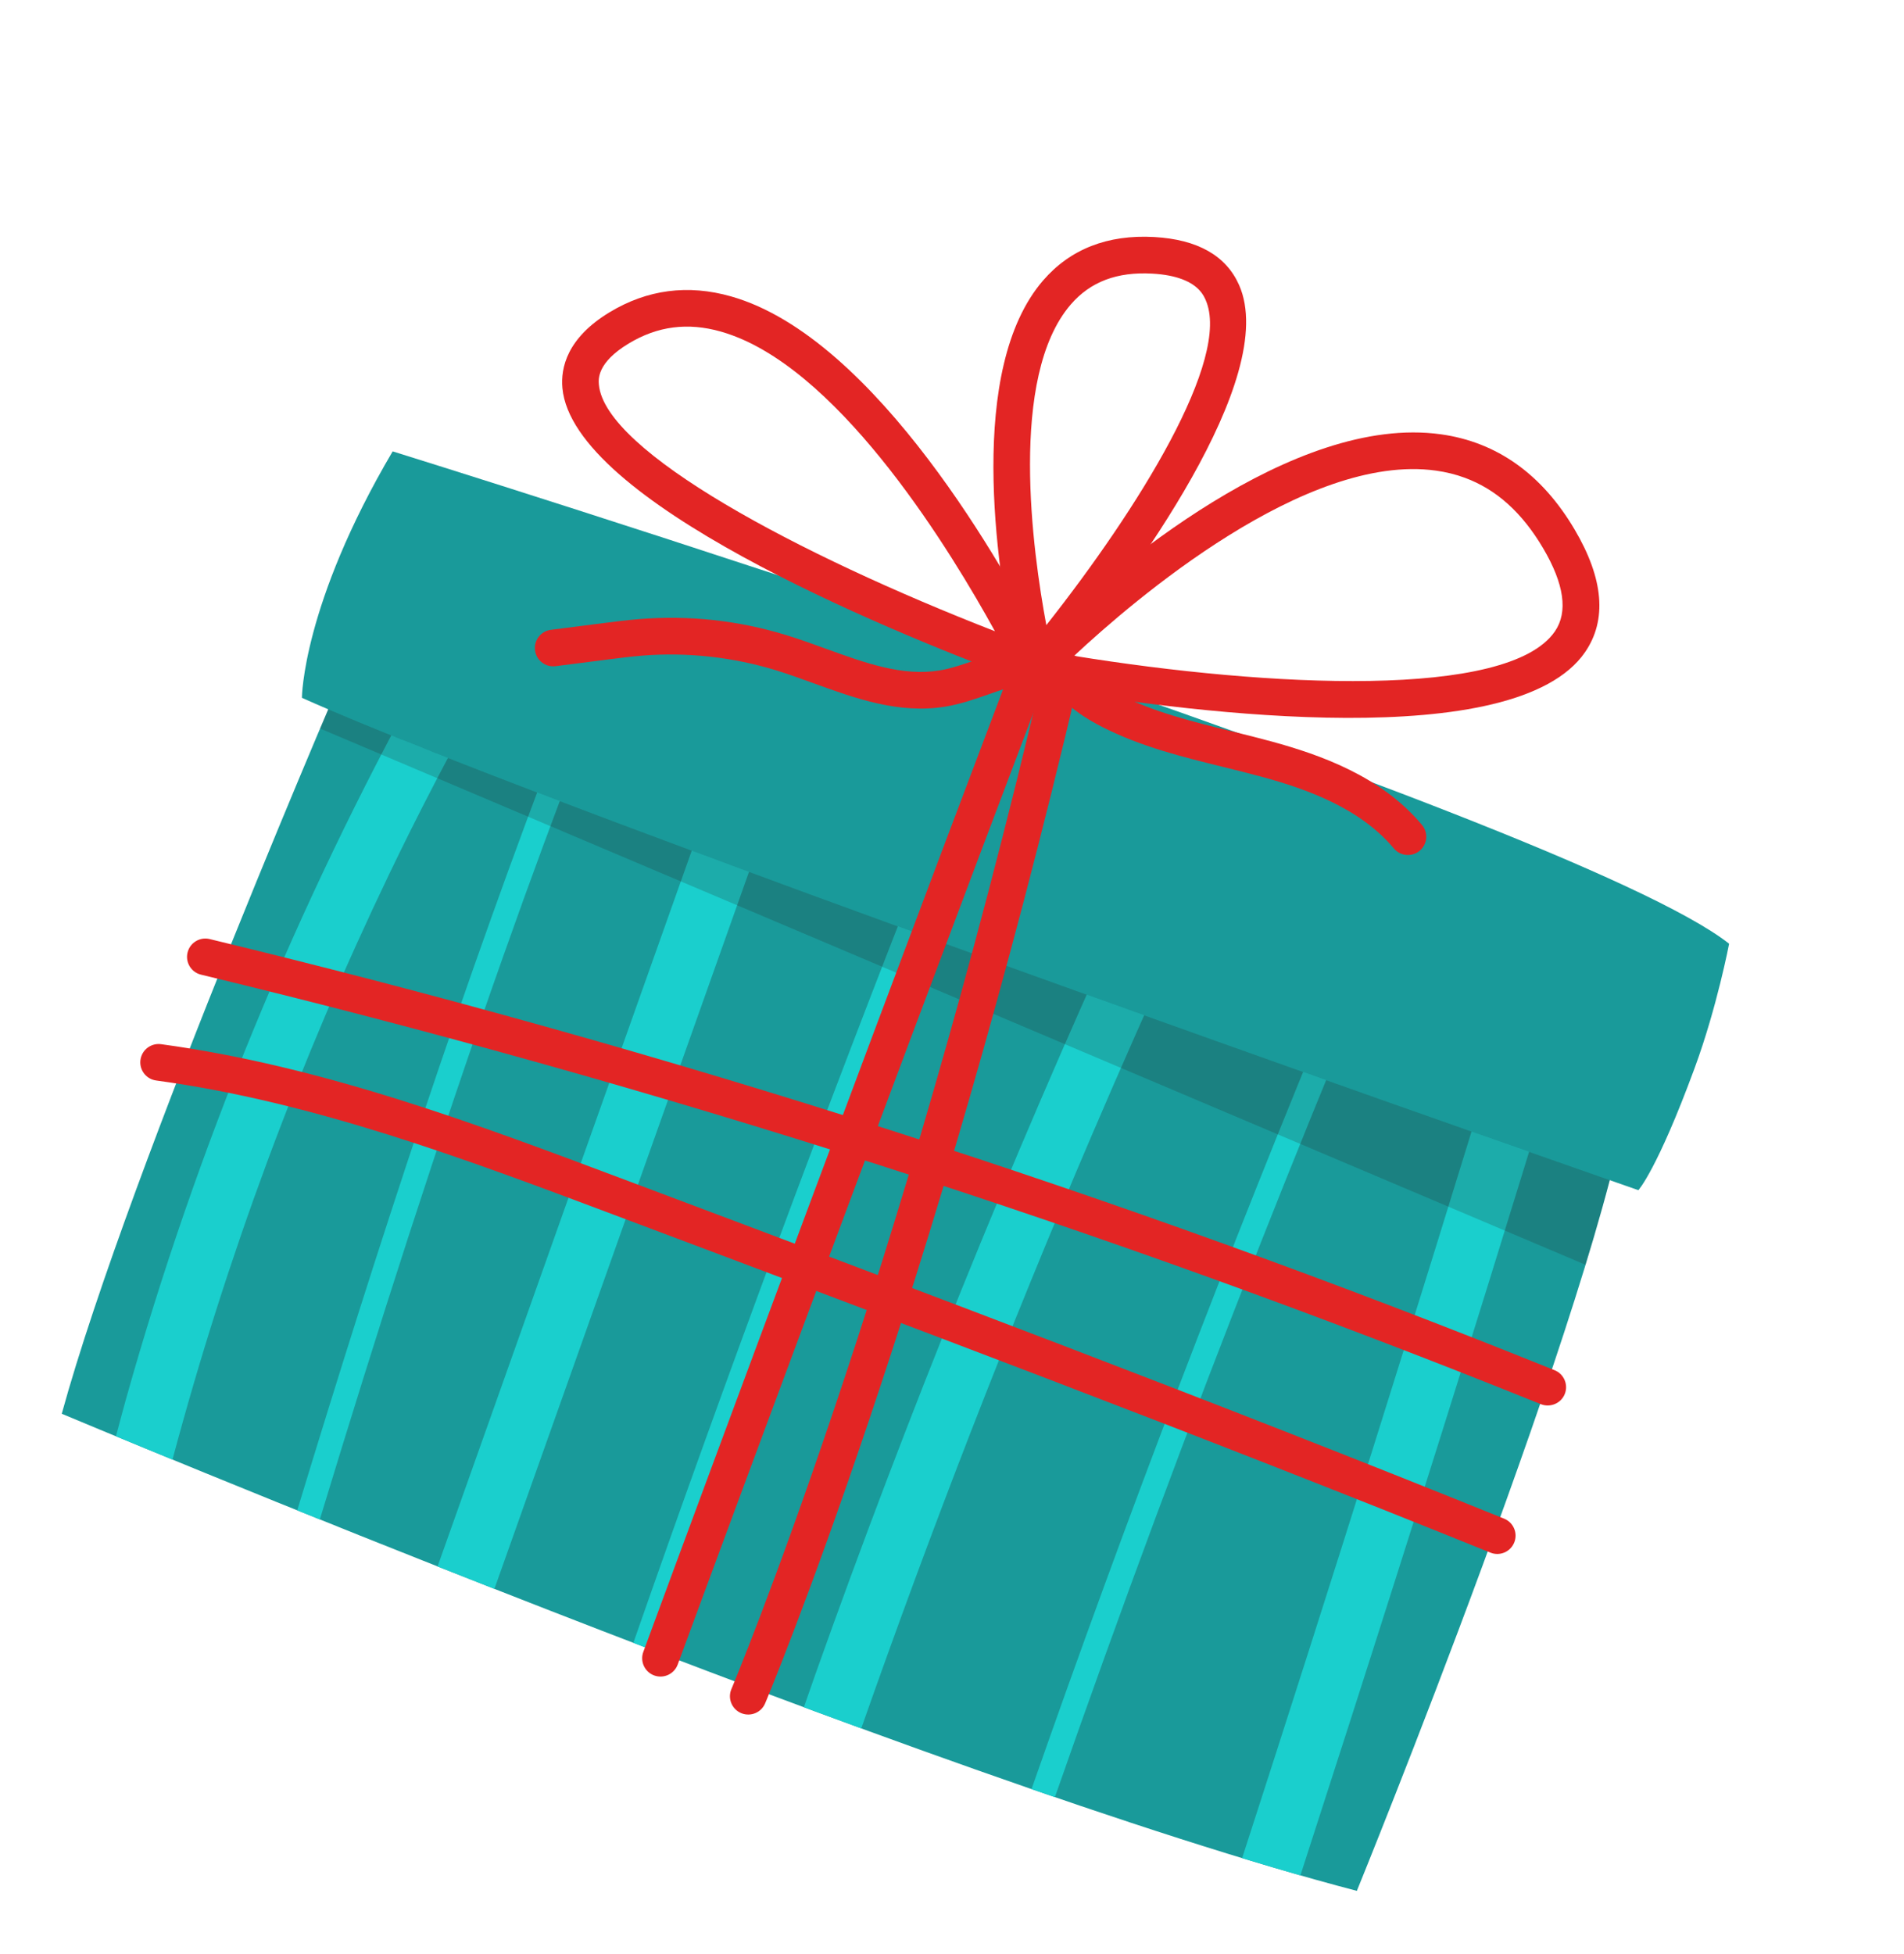 <svg width="155" height="159" viewBox="0 0 155 159" fill="none" xmlns="http://www.w3.org/2000/svg">
<path d="M110.458 153.892C110.458 153.892 130.24 105.374 132.717 88.34L28.687 53.13C28.687 53.13 10.566 94.907 5.028 115.061C5.028 115.061 75.973 144.881 110.458 153.892Z" fill="#199A9A"/>
<path d="M56.892 82.452C58.983 76.568 61.073 70.683 63.162 64.798L58.454 63.205C50.843 84.633 43.232 106.061 35.622 127.489C37.132 128.087 38.675 128.696 40.248 129.314C45.796 113.693 51.344 98.072 56.892 82.452Z" fill="#1ACFCD"/>
<path d="M40.961 77.84C43.127 71.718 45.374 65.626 47.707 59.567L45.839 58.935C37.751 79.958 30.75 101.374 24.197 122.923C24.799 123.166 25.413 123.414 26.036 123.665C30.709 108.292 35.6 92.989 40.961 77.84Z" fill="#1ACFCD"/>
<path d="M31.715 71.074C34.057 66.2 36.557 61.406 39.192 56.685L34.431 55.073C24.175 73.661 16.016 93.374 10.27 113.819C9.983 114.842 9.715 115.87 9.441 116.896C10.731 117.43 12.27 118.065 14.041 118.792C18.424 102.381 24.364 86.379 31.715 71.074Z" fill="#1ACFCD"/>
<path d="M70.113 140.668C75.834 124.378 82.083 108.274 88.877 92.4C91.234 86.891 93.663 81.414 96.147 75.961L91.428 74.364C82.222 94.592 73.868 115.205 66.421 136.145C66.09 137.077 65.768 138.014 65.441 138.948C66.998 139.525 68.556 140.099 70.113 140.668Z" fill="#1ACFCD"/>
<path d="M69.573 90.06C72.164 83.238 74.801 76.433 77.479 69.644L75.593 69.006C67.155 90.411 59.14 111.983 51.56 133.707C52.182 133.946 52.806 134.185 53.432 134.424C58.615 119.565 63.985 104.771 69.573 90.06Z" fill="#1ACFCD"/>
<path d="M102.652 101.103C105.317 94.354 108.048 87.633 110.832 80.932L108.945 80.294C100.002 101.823 91.672 123.605 83.974 145.609C84.61 145.83 85.245 146.048 85.876 146.265C91.177 131.105 96.754 116.041 102.652 101.103Z" fill="#1ACFCD"/>
<path d="M121.144 104.541C123.029 98.473 124.897 92.399 126.755 86.322L122.052 84.73C115.258 106.953 108.283 129.121 101.118 151.228C102.747 151.725 104.332 152.193 105.863 152.631C111.047 136.629 116.154 120.603 121.144 104.541Z" fill="#1ACFCD"/>
<path d="M31.966 36.736C31.966 36.736 127.662 66.46 140.762 76.807C140.762 76.807 139.782 81.969 137.954 86.931C134.893 95.241 133.375 96.864 133.375 96.864C133.375 96.864 46.204 66.483 24.578 56.793C24.578 56.793 24.609 49.212 31.966 36.736Z" fill="#199A9A"/>
<g opacity="0.2">
<path d="M26.72 57.73C26.512 58.219 26.291 58.739 26.057 59.294L129.075 102.938C129.819 100.502 130.481 98.194 131.044 96.05C117.542 91.327 48.934 67.238 26.72 57.73Z" fill="#231F20"/>
</g>
<path d="M53.254 136.359C52.482 136.074 52.085 135.218 52.37 134.444C52.516 134.047 67.177 94.257 82.629 53.54C82.919 52.775 83.772 52.387 84.539 52.669C84.543 52.671 84.548 52.672 84.553 52.674C85.322 52.966 85.71 53.827 85.418 54.598C69.972 95.301 55.316 135.078 55.169 135.475C54.884 136.247 54.026 136.643 53.254 136.359Z" fill="#E32524"/>
<path d="M60.4 139.45C60.378 139.442 60.356 139.434 60.334 139.425C59.576 139.104 59.22 138.229 59.541 137.471C59.675 137.154 73.093 105.121 84.977 54.385C85.164 53.584 85.967 53.085 86.768 53.274C87.568 53.46 88.067 54.264 87.879 55.065C75.934 106.069 62.423 138.312 62.287 138.632C61.977 139.368 61.142 139.723 60.4 139.45Z" fill="#E32524"/>
<path d="M85.702 56.067C84.949 55.79 84.364 55.181 84.122 54.395C83.831 53.45 84.097 52.437 84.815 51.752C90.584 46.261 105.296 33.673 117.305 35.347C121.862 35.983 125.527 38.59 128.188 43.099C130.548 47.098 130.835 50.454 129.04 53.071C123.352 61.364 97.175 58.018 86.184 56.195L86.183 56.195C86.017 56.167 85.856 56.124 85.702 56.067ZM119.252 38.886C118.505 38.611 117.72 38.417 116.893 38.302C106.316 36.827 92.312 48.828 87.439 53.379C103.304 55.941 122.783 56.922 126.581 51.386C127.663 49.808 127.339 47.53 125.62 44.615C123.911 41.721 121.814 39.83 119.252 38.886Z" fill="#E32524"/>
<path d="M84.029 54.615C83.262 54.332 82.695 53.669 82.522 52.828C81.164 46.213 78.681 30.051 84.912 22.832C87.123 20.271 90.168 19.079 93.96 19.291C97.483 19.489 99.806 20.8 100.868 23.191C104.235 30.776 91.991 47.204 86.569 53.915C86.014 54.602 85.139 54.9 84.287 54.693C84.199 54.671 84.112 54.645 84.029 54.615ZM84.25 52.04C84.25 52.04 84.249 52.039 84.249 52.04C84.249 52.039 84.249 52.039 84.25 52.04ZM96.201 22.713C95.604 22.493 94.823 22.325 93.795 22.269C90.933 22.109 88.766 22.93 87.169 24.781C82.09 30.665 84.062 44.894 85.179 50.877C92.682 41.378 100.264 29.177 98.143 24.401C97.992 24.063 97.626 23.238 96.201 22.713Z" fill="#E32524"/>
<path d="M82.52 55.151C82.516 55.15 82.513 55.149 82.509 55.147C71.751 51.116 46.638 40.751 45.785 31.591C45.631 29.926 46.171 27.504 49.625 25.414C52.684 23.563 56.007 23.128 59.506 24.121C71.352 27.472 81.971 46.644 84.936 52.434C85.306 53.155 85.196 54.013 84.656 54.618C84.117 55.222 83.279 55.431 82.52 55.151ZM83.557 52.354L83.556 52.354L83.557 52.354ZM59.623 27.294C59.313 27.18 59.002 27.078 58.692 26.989C55.984 26.22 53.525 26.54 51.169 27.964C48.59 29.525 48.715 30.871 48.755 31.314C49.262 36.75 64.914 45.111 80.995 51.376C77.483 44.988 68.771 30.663 59.623 27.294Z" fill="#E32524"/>
<path d="M16.2 79.275C15.499 79.016 15.089 78.27 15.268 77.527C15.461 76.726 16.266 76.233 17.068 76.427C54.25 85.399 91.085 97.205 126.558 111.518C127.321 111.826 127.691 112.695 127.382 113.459C127.075 114.222 126.199 114.58 125.441 114.284C90.107 100.024 53.408 88.262 16.368 79.325C16.31 79.312 16.253 79.294 16.2 79.275Z" fill="#E32524"/>
<path d="M12.396 87.86C11.754 87.624 11.339 86.966 11.435 86.259C11.546 85.443 12.298 84.872 13.114 84.983C26.276 86.774 38.811 91.483 50.933 96.04C74.438 104.873 98.742 114.007 122.447 123.599C123.209 123.907 123.579 124.777 123.27 125.54C122.961 126.304 122.091 126.674 121.328 126.362C97.658 116.784 73.371 107.658 49.884 98.832C37.915 94.334 25.54 89.683 12.713 87.938C12.602 87.923 12.496 87.897 12.396 87.86Z" fill="#E32524"/>
<path d="M44.518 54.139C44.014 53.953 43.627 53.5 43.554 52.928C43.45 52.112 44.027 51.364 44.843 51.26L49.137 50.711C50.092 50.589 51.079 50.463 52.072 50.384C56.102 50.061 60.108 50.497 63.975 51.68C65.074 52.015 66.174 52.415 67.236 52.8C70.437 53.961 73.461 55.056 76.47 54.567C77.449 54.408 78.473 54.05 79.556 53.671C81.971 52.825 84.706 51.865 87.32 53.269L87.707 53.477L87.92 53.861C88.467 54.849 89.487 55.698 91.127 56.53C93.945 57.96 97.021 58.718 100.276 59.52C101.365 59.789 102.452 60.056 103.529 60.351C107.482 61.432 112.446 63.177 115.76 67.139C116.289 67.771 116.205 68.711 115.573 69.239C114.94 69.768 114 69.684 113.472 69.053C110.688 65.726 106.278 64.193 102.744 63.229C101.69 62.941 100.626 62.679 99.563 62.416C96.287 61.609 92.899 60.774 89.777 59.189C88.498 58.541 86.718 57.495 85.575 55.745C85.566 55.741 85.557 55.738 85.546 55.734C84.156 55.222 82.47 55.813 80.542 56.487C79.385 56.892 78.187 57.311 76.949 57.511C73.176 58.125 69.64 56.843 66.221 55.604C65.146 55.214 64.131 54.847 63.104 54.532C59.647 53.477 55.913 53.069 52.309 53.358C51.386 53.431 50.478 53.547 49.515 53.67L45.223 54.219C44.976 54.25 44.736 54.219 44.518 54.139Z" fill="#E32524"/>
</svg>

